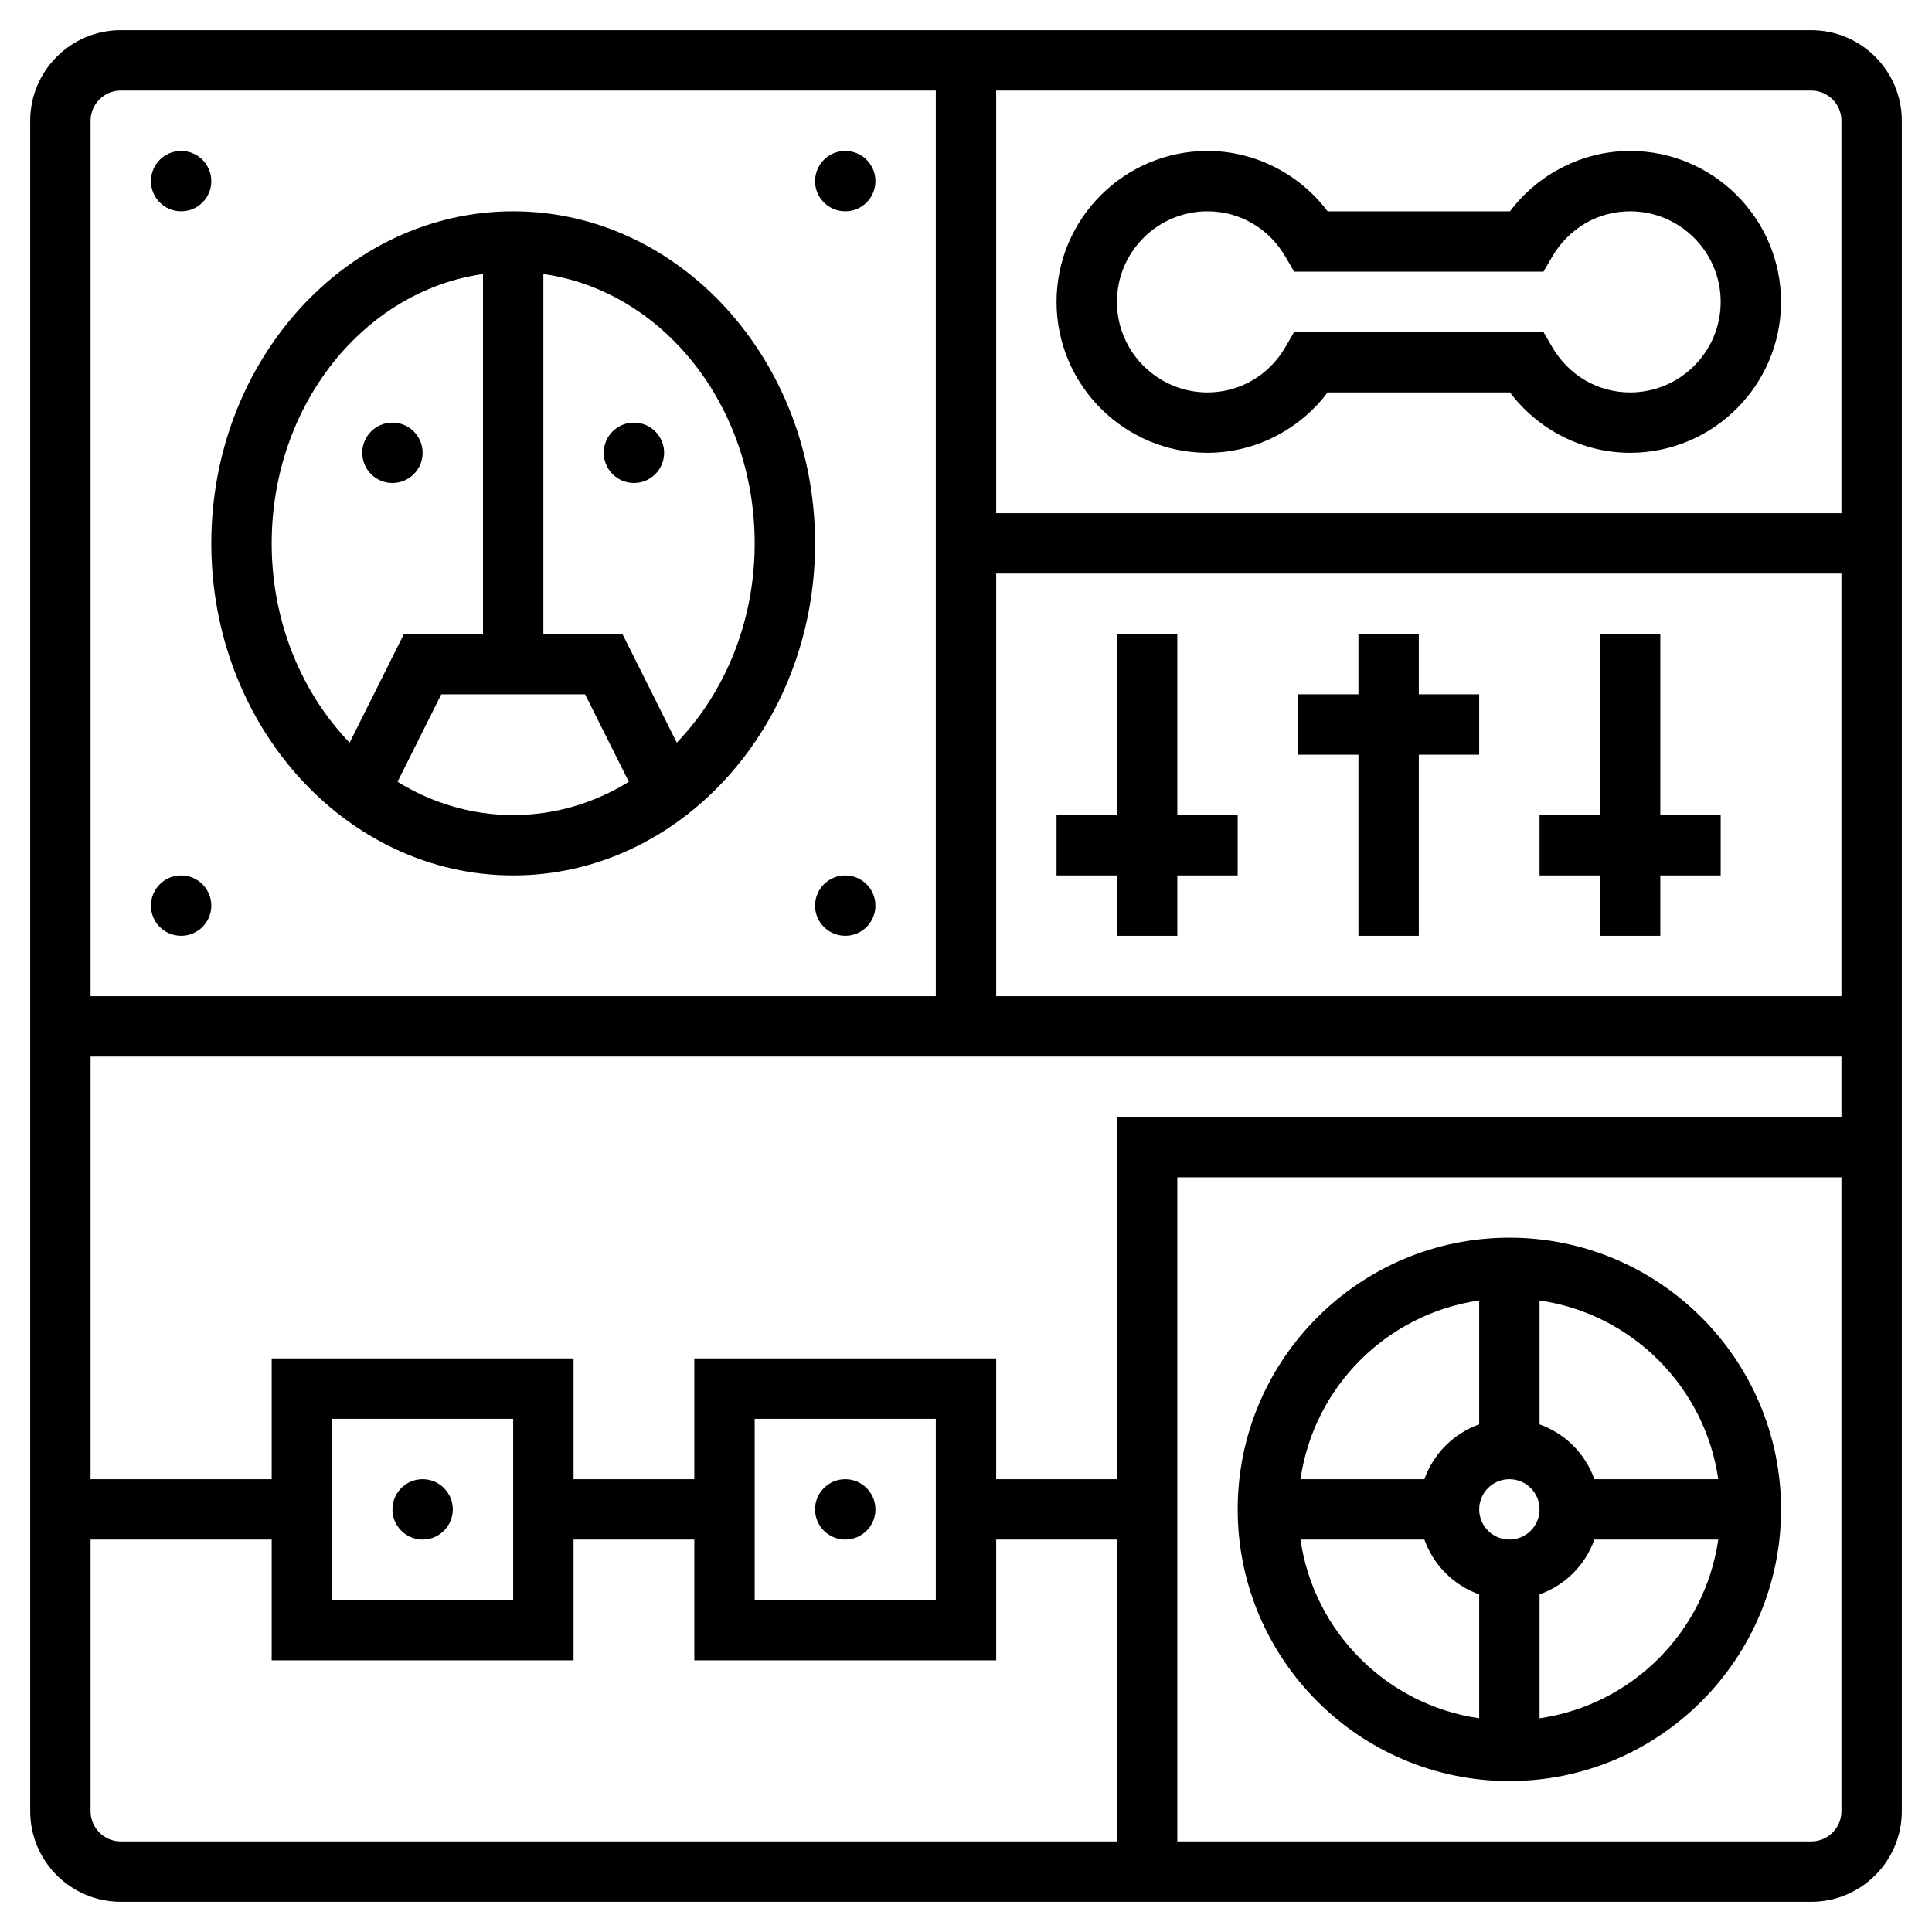 <svg id="Layer_5" enable-background="new 0 0 64 64" height="512" viewBox="0 0 64 64" width="512" xmlns="http://www.w3.org/2000/svg"><g><path d="m60 1h-56c-1.654 0-3 1.346-3 3v56c0 1.654 1.346 3 3 3h56c1.654 0 3-1.346 3-3v-56c0-1.654-1.346-3-3-3zm1 3v13h-28v-14h27c.552 0 1 .448 1 1zm-24 33v12h-4v-4h-10v4h-4v-4h-10v4h-6v-14h58v2zm-6 10v6h-6v-6zm-14 0v6h-6v-6zm16-14v-14h28v14zm-29-30h27v30h-28v-29c0-.552.448-1 1-1zm-1 57v-9h6v4h10v-4h4v4h10v-4h4v10h-33c-.552 0-1-.448-1-1zm57 1h-21v-22h22v21c0 .552-.448 1-1 1z"/><path d="m50 41c-4.963 0-9 4.037-9 9s4.037 9 9 9 9-4.037 9-9-4.037-9-9-9zm6.92 8h-4.104c-.302-.847-.969-1.514-1.816-1.816v-4.104c3.059.441 5.479 2.861 5.92 5.92zm-6.92 2c-.552 0-1-.448-1-1s.448-1 1-1 1 .448 1 1-.448 1-1 1zm-1-7.92v4.104c-.847.302-1.514.969-1.816 1.816h-4.104c.441-3.059 2.861-5.479 5.92-5.92zm-5.92 7.92h4.104c.302.847.969 1.514 1.816 1.816v4.104c-3.059-.441-5.479-2.861-5.92-5.92zm7.92 5.92v-4.104c.847-.302 1.514-.969 1.816-1.816h4.104c-.441 3.059-2.861 5.479-5.92 5.92z"/><circle cx="28" cy="50" r="1"/><circle cx="14" cy="50" r="1"/><path d="m17 29c5.514 0 10-4.935 10-11s-4.486-11-10-11-10 4.935-10 11 4.486 11 10 11zm-3.831-3.102 1.449-2.898h4.764l1.449 2.898c-1.139.702-2.444 1.102-3.831 1.102s-2.692-.4-3.831-1.102zm11.831-7.898c0 2.61-.999 4.956-2.581 6.602l-1.801-3.602h-2.618v-11.922c3.94.556 7 4.341 7 8.922zm-9-8.922v11.922h-2.618l-1.801 3.602c-1.582-1.646-2.581-3.992-2.581-6.602 0-4.581 3.06-8.366 7-8.922z"/><circle cx="21" cy="15" r="1"/><circle cx="13" cy="15" r="1"/><circle cx="6" cy="6" r="1"/><circle cx="28" cy="6" r="1"/><circle cx="6" cy="30" r="1"/><circle cx="28" cy="30" r="1"/><path d="m40 15c1.563 0 3.04-.754 3.979-2h6.041c.939 1.246 2.416 2 3.979 2 2.757 0 5-2.243 5-5s-2.243-5-5-5c-1.563 0-3.04.754-3.979 2h-6.041c-.939-1.246-2.416-2-3.979-2-2.757 0-5 2.243-5 5s2.243 5 5 5zm0-8c1.068 0 2.033.562 2.581 1.503l.289.497h8.26l.289-.497c.548-.941 1.513-1.503 2.581-1.503 1.654 0 3 1.346 3 3s-1.346 3-3 3c-1.068 0-2.033-.562-2.581-1.503l-.289-.497h-8.26l-.289.497c-.548.941-1.513 1.503-2.581 1.503-1.654 0-3-1.346-3-3s1.346-3 3-3z"/><path d="m39 21h-2v6h-2v2h2v2h2v-2h2v-2h-2z"/><path d="m47 21h-2v2h-2v2h2v6h2v-6h2v-2h-2z"/><path d="m57 27h-2v-6h-2v6h-2v2h2v2h2v-2h2z"/></g></svg>